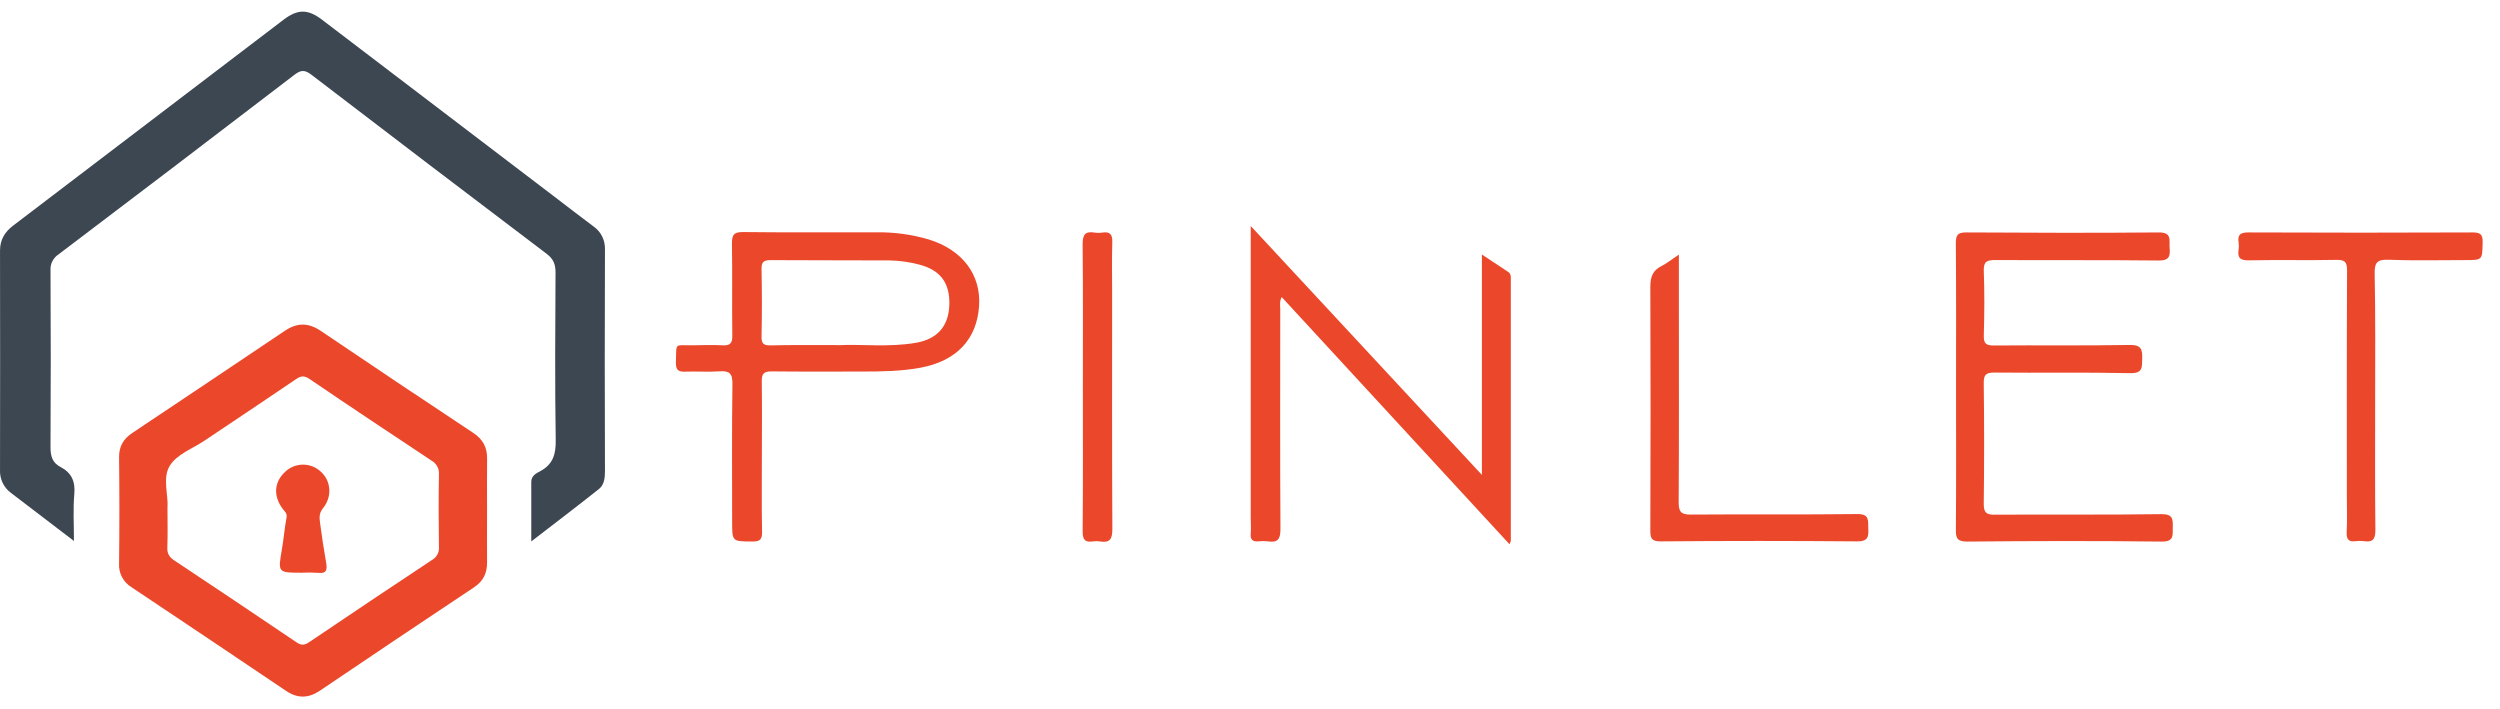 <svg width="141" height="40" viewBox="0 0 141 40" fill="none" xmlns="http://www.w3.org/2000/svg">
<path d="M4.17 30.51C2.906 29.545 1.758 28.671 0.613 27.795C0.413 27.646 0.253 27.451 0.146 27.227C0.04 27.002 -0.01 26.754 0.001 26.506C0.009 22.382 0.009 18.259 0.001 14.134C0.001 13.508 0.277 13.077 0.752 12.716C5.507 9.098 10.261 5.478 15.016 1.856C15.342 1.608 15.664 1.357 15.995 1.11C16.8 0.506 17.357 0.505 18.159 1.11L31.24 11.071C31.977 11.633 32.711 12.201 33.456 12.757C33.669 12.902 33.843 13.1 33.959 13.33C34.075 13.561 34.13 13.818 34.12 14.076C34.104 18.242 34.104 22.41 34.12 26.577C34.12 26.966 34.075 27.345 33.777 27.583C32.552 28.557 31.305 29.501 29.964 30.536C29.964 29.322 29.964 28.251 29.964 27.18C29.964 26.823 30.25 26.694 30.473 26.573C31.192 26.184 31.355 25.616 31.343 24.823C31.294 21.671 31.314 18.517 31.332 15.365C31.332 14.915 31.218 14.614 30.847 14.327C26.409 10.969 21.98 7.598 17.561 4.213C17.172 3.911 16.945 3.954 16.586 4.234C12.167 7.618 7.738 10.99 3.299 14.348C3.149 14.445 3.029 14.581 2.95 14.741C2.871 14.9 2.836 15.078 2.849 15.256C2.867 18.581 2.867 21.907 2.849 25.231C2.849 25.738 2.96 26.103 3.414 26.339C4.033 26.661 4.253 27.149 4.192 27.86C4.116 28.698 4.17 29.54 4.17 30.51Z" fill="#3C4751"/>
<path d="M27.47 28.795C27.47 29.766 27.461 30.74 27.47 31.71C27.477 32.316 27.263 32.774 26.739 33.122C23.832 35.056 20.931 37.001 18.038 38.957C17.39 39.392 16.775 39.403 16.122 38.957C13.227 37.006 10.327 35.061 7.422 33.122C7.192 32.983 7.004 32.783 6.879 32.545C6.754 32.306 6.698 32.038 6.716 31.769C6.739 29.781 6.739 27.793 6.716 25.805C6.706 25.165 6.967 24.748 7.473 24.411C10.341 22.498 13.206 20.58 16.067 18.656C16.762 18.188 17.401 18.194 18.096 18.665C20.949 20.594 23.815 22.512 26.694 24.417C27.233 24.775 27.482 25.231 27.472 25.871C27.459 26.851 27.47 27.823 27.47 28.795ZM9.446 28.598C9.446 29.46 9.466 30.173 9.437 30.884C9.423 31.232 9.554 31.426 9.835 31.612C12.133 33.137 14.424 34.672 16.708 36.217C16.979 36.401 17.158 36.409 17.438 36.217C19.74 34.661 22.05 33.116 24.367 31.581C24.497 31.509 24.602 31.401 24.671 31.27C24.74 31.139 24.77 30.991 24.756 30.843C24.736 29.485 24.733 28.12 24.756 26.764C24.77 26.607 24.737 26.449 24.663 26.309C24.588 26.17 24.476 26.055 24.337 25.978C22.04 24.455 19.742 22.931 17.465 21.379C17.149 21.164 16.961 21.2 16.687 21.391C14.975 22.558 13.253 23.696 11.538 24.849C10.858 25.305 9.96 25.627 9.572 26.275C9.16 26.938 9.493 27.91 9.449 28.598H9.446Z" fill="#EB472A"/>
<path d="M85.135 30.694L72.288 16.754C72.151 17.004 72.206 17.24 72.206 17.459C72.206 21.582 72.19 25.707 72.218 29.831C72.218 30.409 72.07 30.623 71.502 30.532C71.329 30.511 71.155 30.511 70.983 30.532C70.652 30.562 70.511 30.439 70.541 30.093C70.567 29.793 70.541 29.488 70.541 29.185V12.747L83.579 26.784V14.355C84.143 14.729 84.598 15.033 85.057 15.334C85.236 15.45 85.21 15.628 85.21 15.798C85.21 20.7 85.21 25.601 85.21 30.502C85.193 30.569 85.168 30.634 85.135 30.694V30.694Z" fill="#EB472A"/>
<path d="M42.969 25.795C42.969 27.198 42.953 28.603 42.98 30.006C42.989 30.445 42.841 30.545 42.428 30.541C41.293 30.534 41.293 30.552 41.293 29.426C41.293 26.833 41.273 24.239 41.309 21.646C41.316 21.053 41.133 20.903 40.578 20.943C39.93 20.99 39.282 20.935 38.633 20.961C38.244 20.978 38.115 20.852 38.121 20.443C38.157 19.261 38.021 19.496 39.076 19.475C39.637 19.465 40.2 19.448 40.761 19.475C41.192 19.501 41.307 19.346 41.302 18.93C41.28 17.202 41.31 15.474 41.282 13.743C41.275 13.249 41.388 13.081 41.919 13.088C44.424 13.118 46.931 13.098 49.44 13.102C50.434 13.089 51.424 13.224 52.377 13.504C54.284 14.093 55.332 15.491 55.221 17.248C55.099 19.142 53.943 20.36 51.92 20.738C50.833 20.939 49.733 20.955 48.631 20.955C46.924 20.955 45.218 20.967 43.511 20.946C43.087 20.946 42.958 21.076 42.964 21.497C42.984 22.943 42.969 24.369 42.969 25.795ZM47.302 19.468C48.575 19.403 50.112 19.597 51.637 19.338C52.837 19.136 53.483 18.43 53.54 17.253C53.6 15.991 53.063 15.244 51.867 14.929C51.305 14.777 50.725 14.696 50.143 14.688C47.919 14.675 45.694 14.688 43.47 14.671C43.081 14.671 42.944 14.766 42.951 15.173C42.976 16.446 42.979 17.721 42.951 18.993C42.942 19.425 43.115 19.486 43.484 19.479C44.671 19.451 45.858 19.464 47.302 19.464V19.468Z" fill="#EB472A"/>
<path d="M110.321 21.808C110.321 19.11 110.334 16.411 110.309 13.713C110.309 13.222 110.439 13.106 110.92 13.109C114.526 13.129 118.133 13.144 121.739 13.109C122.517 13.1 122.333 13.544 122.367 13.97C122.404 14.439 122.36 14.7 121.744 14.693C118.678 14.657 115.611 14.685 112.544 14.666C112.066 14.666 111.865 14.742 111.886 15.287C111.931 16.494 111.922 17.705 111.886 18.918C111.873 19.381 112.015 19.488 112.463 19.486C115.011 19.464 117.56 19.503 120.113 19.456C120.778 19.443 120.834 19.715 120.82 20.234C120.808 20.72 120.861 21.06 120.142 21.046C117.595 20.991 115.046 21.038 112.491 21.012C112.008 21.012 111.878 21.127 111.883 21.616C111.912 23.883 111.912 26.149 111.883 28.416C111.883 28.911 112.024 29.032 112.502 29.029C115.633 29.009 118.766 29.044 121.896 28.998C122.577 28.989 122.552 29.303 122.544 29.767C122.537 30.211 122.608 30.556 121.909 30.545C118.26 30.501 114.609 30.51 110.96 30.545C110.389 30.545 110.3 30.36 110.312 29.85C110.334 27.162 110.321 24.485 110.321 21.808Z" fill="#EB472A"/>
<path d="M133.959 22.633C133.959 25.051 133.945 27.468 133.972 29.887C133.972 30.393 133.842 30.602 133.324 30.522C133.174 30.5 133.021 30.5 132.871 30.522C132.482 30.572 132.336 30.441 132.353 30.028C132.388 29.36 132.363 28.69 132.363 28.02C132.363 23.769 132.354 19.516 132.375 15.262C132.375 14.781 132.262 14.648 131.772 14.657C130.131 14.691 128.49 14.648 126.844 14.683C126.341 14.694 126.183 14.539 126.258 14.069C126.278 13.941 126.278 13.809 126.258 13.681C126.187 13.225 126.368 13.106 126.824 13.109C131.034 13.127 135.245 13.127 139.457 13.109C139.923 13.109 140.032 13.245 140.021 13.688C139.997 14.667 140.021 14.669 139.032 14.669C137.585 14.669 136.136 14.707 134.692 14.65C134.036 14.626 133.922 14.842 133.931 15.444C133.98 17.84 133.959 20.236 133.959 22.633Z" fill="#EB472A"/>
<path d="M94.689 14.359V17.516C94.689 21.12 94.7 24.724 94.677 28.329C94.677 28.858 94.807 29.027 95.357 29.022C98.488 28.997 101.62 29.032 104.75 28.993C105.455 28.984 105.353 29.364 105.372 29.798C105.393 30.264 105.365 30.539 104.745 30.534C101.054 30.502 97.362 30.502 93.669 30.534C93.15 30.534 93.077 30.367 93.079 29.911C93.096 25.335 93.096 20.759 93.079 16.183C93.079 15.619 93.208 15.251 93.719 14.999C94.017 14.846 94.286 14.627 94.689 14.359Z" fill="#EB472A"/>
<path d="M61.074 21.815C61.074 19.141 61.088 16.466 61.061 13.792C61.061 13.273 61.172 13.026 61.725 13.116C61.875 13.139 62.027 13.139 62.177 13.116C62.596 13.058 62.747 13.214 62.734 13.648C62.704 14.597 62.724 15.546 62.724 16.501C62.724 20.943 62.713 25.387 62.737 29.829C62.737 30.396 62.608 30.635 62.028 30.536C61.899 30.516 61.768 30.516 61.639 30.536C61.192 30.602 61.058 30.432 61.062 29.973C61.086 27.25 61.074 24.532 61.074 21.815Z" fill="#EB472A"/>
<path d="M17.026 32.301C15.663 32.301 15.67 32.301 15.901 30.973C16.004 30.382 16.048 29.779 16.161 29.189C16.206 28.941 16.052 28.844 15.94 28.694C15.403 27.969 15.46 27.18 16.085 26.608C16.354 26.353 16.709 26.209 17.08 26.206C17.45 26.203 17.808 26.34 18.081 26.59C18.671 27.109 18.754 28.005 18.211 28.674C17.979 28.958 18.016 29.23 18.054 29.518C18.152 30.262 18.266 31.005 18.396 31.745C18.463 32.134 18.417 32.367 17.934 32.307C17.632 32.287 17.328 32.285 17.026 32.301V32.301Z" fill="#EB472A"/>
</svg>
